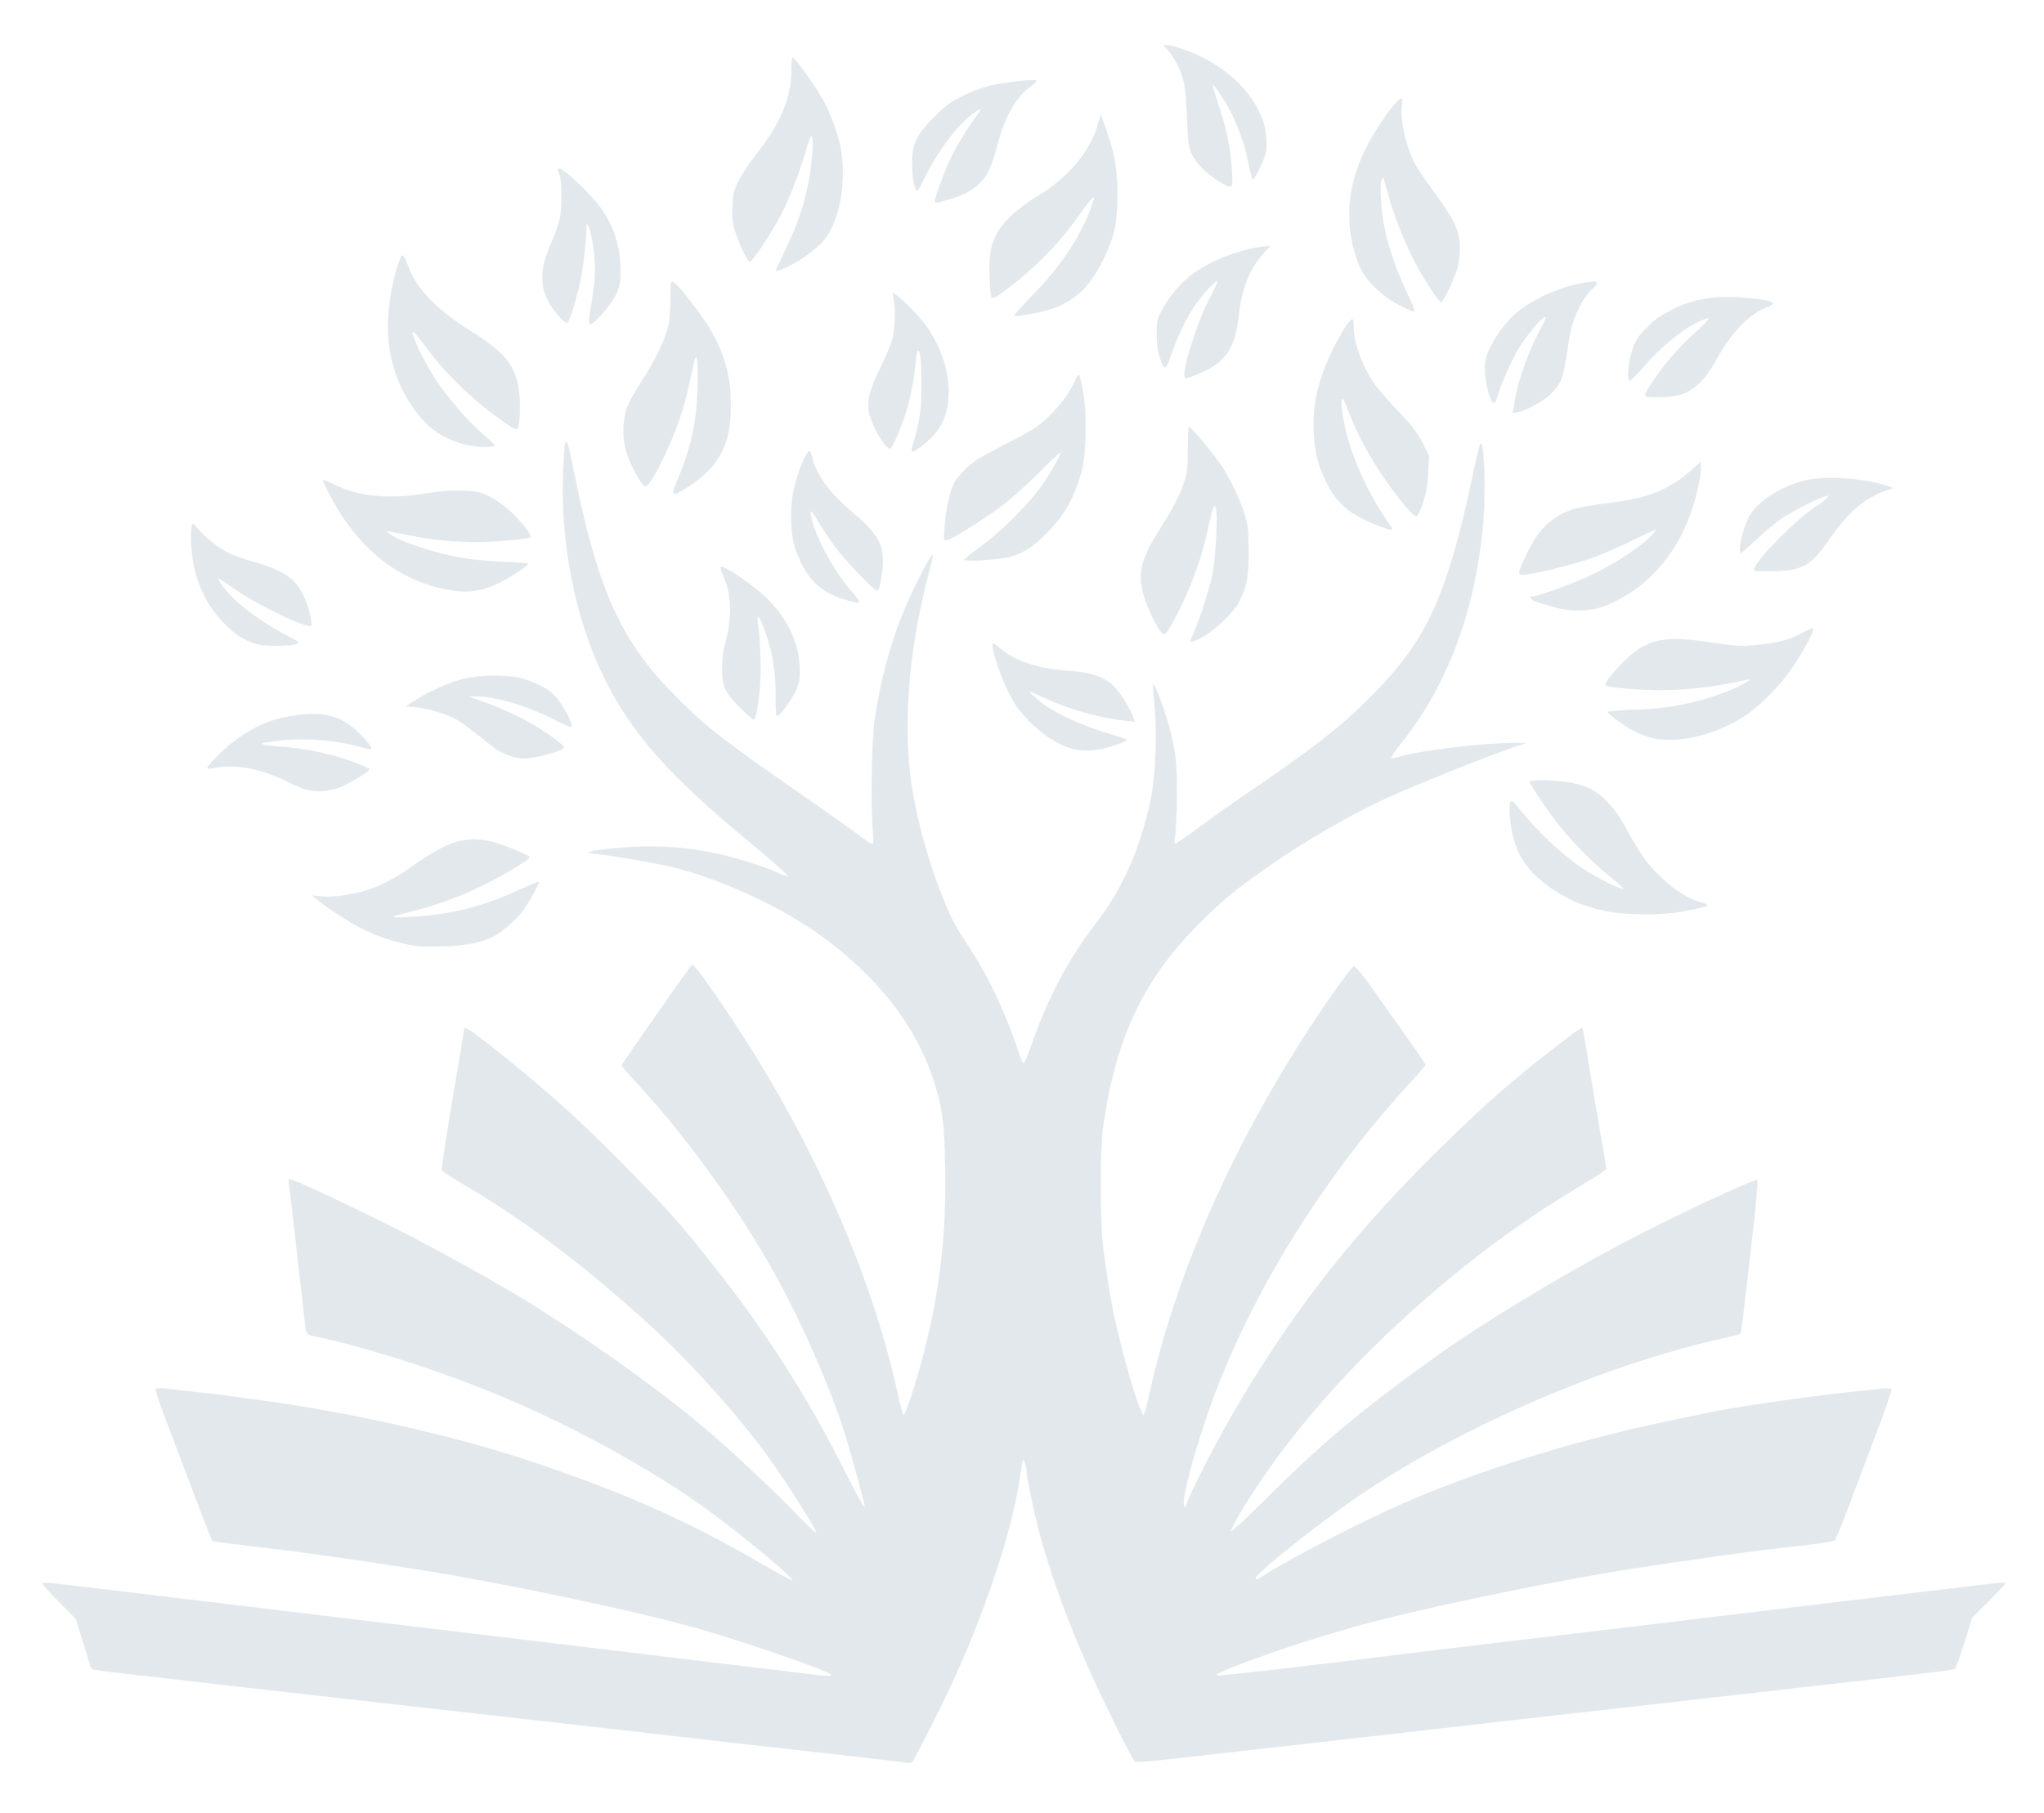 <?xml version="1.0" encoding="utf-8"?>
<!DOCTYPE svg PUBLIC "-//W3C//DTD SVG 1.0//EN" "http://www.w3.org/TR/2001/REC-SVG-20010904/DTD/svg10.dtd">
<svg
  version="1.0"
  xmlns="http://www.w3.org/2000/svg"
  width="1312"
  height="1164"
  viewBox="0 0 13120 11640"
>
<g
  fill="#E2E8EB" stroke="#E2E8EB" stroke-width="1" fill-rule="evenodd"
>
  <g>
    <path d="M5800 11314 c-8 -2 -296 -35 -640 -74 -344 -38 -701 -79 -795 -90 -93 -11 -687 -79 -1320 -150 -632 -72 -1348 -153 -1590 -180 -242 -28 -533 -61 -646 -74 -114 -13 -211 -26 -217 -30 -5 -3 -13 -18 -16 -33 -4 -16 -25 -86 -48 -158 l-40 -130 -111 -112 c-61 -62 -108 -115 -105 -118 6 -6 54 -2 273 24 99 12 1160 140 1545 186 157 19 362 44 455 55 94 11 638 76 1210 145 572 69 1099 132 1170 141 72 8 180 21 240 29 126 17 183 19 170 6 -32 -29 -538 -205 -838 -291 -408 -117 -1276 -300 -1847 -389 -282 -45 -682 -102 -850 -122 -96 -11 -233 -28 -305 -37 l-130 -17 -16 -35 c-9 -19 -67 -170 -129 -335 -63 -165 -139 -367 -170 -450 -32 -82 -54 -154 -50 -159 5 -4 48 -3 97 3 48 6 133 15 188 21 55 6 129 15 165 20 36 5 135 19 220 30 546 72 1226 224 1695 379 612 201 1045 392 1528 674 103 60 190 107 193 104 12 -12 -269 -249 -501 -422 -391 -292 -975 -609 -1500 -815 -361 -143 -791 -275 -1083 -335 -37 -8 -37 -9 -52 -145 -5 -52 -19 -171 -30 -265 -10 -93 -29 -253 -40 -355 -11 -102 -23 -197 -26 -212 -3 -17 -1 -28 5 -28 21 0 325 141 626 291 290 143 762 406 970 539 448 286 832 565 1120 814 168 146 425 389 540 510 69 72 125 124 125 116 0 -18 -156 -268 -267 -428 -211 -302 -541 -671 -848 -947 -413 -371 -780 -646 -1173 -875 -61 -36 -113 -71 -116 -77 -3 -7 28 -212 69 -455 41 -244 75 -446 75 -450 0 -19 29 -2 133 79 339 264 593 489 878 779 279 284 356 369 540 599 368 457 646 890 902 1402 81 160 117 223 117 200 0 -20 -100 -382 -136 -492 -107 -327 -300 -755 -484 -1074 -229 -397 -551 -835 -857 -1164 -46 -49 -83 -93 -83 -97 0 -7 431 -624 450 -644 11 -11 96 104 265 359 502 755 881 1608 1049 2359 19 88 39 163 45 169 11 11 77 -187 130 -393 106 -411 147 -767 138 -1202 -5 -283 -17 -376 -73 -550 -114 -353 -363 -672 -731 -936 -260 -186 -630 -356 -948 -436 -87 -22 -388 -74 -474 -82 -92 -8 -77 -18 49 -32 254 -29 462 -22 690 24 122 24 312 83 419 130 30 14 56 23 58 20 6 -5 -94 -94 -246 -220 -518 -427 -756 -697 -931 -1051 -186 -376 -285 -870 -265 -1325 10 -251 18 -254 64 -24 88 440 173 730 281 949 96 197 217 359 402 541 189 186 276 253 799 617 168 117 333 234 367 260 33 26 65 47 71 47 8 0 9 -27 4 -87 -15 -163 -8 -577 11 -708 33 -232 97 -476 176 -674 44 -112 159 -345 185 -376 19 -24 21 -35 -24 145 -113 443 -151 877 -110 1245 24 215 97 503 185 733 71 185 99 240 190 377 126 190 243 438 319 673 15 46 31 82 36 80 5 -2 27 -53 48 -113 106 -306 238 -556 410 -779 179 -233 290 -483 357 -801 32 -152 43 -435 24 -616 -7 -66 -10 -122 -7 -125 8 -8 73 166 100 266 45 174 52 234 51 450 -1 113 -6 226 -11 253 -6 28 -7 50 -1 53 5 3 68 -39 141 -94 73 -54 184 -134 247 -177 504 -343 665 -468 866 -669 282 -283 407 -497 528 -896 45 -152 90 -335 135 -555 20 -99 41 -179 46 -178 23 6 32 320 15 513 -51 566 -229 1041 -532 1419 -38 47 -64 87 -59 89 6 2 34 -3 63 -12 137 -39 539 -87 731 -86 l72 1 -100 33 c-122 40 -616 238 -769 308 -264 120 -554 288 -806 466 -184 130 -248 182 -379 308 -392 376 -580 762 -663 1364 -17 126 -17 599 1 745 15 133 47 334 67 430 55 264 166 643 193 660 5 2 21 -53 36 -123 184 -841 598 -1748 1183 -2587 66 -93 125 -171 133 -172 8 -2 56 57 114 139 55 78 155 220 223 315 67 95 122 175 122 179 0 4 -39 49 -87 102 -526 569 -966 1258 -1235 1932 -124 310 -247 741 -228 795 7 19 8 18 15 -4 27 -86 220 -457 355 -681 363 -606 740 -1082 1267 -1600 291 -287 479 -452 767 -673 126 -98 156 -117 156 -101 0 3 34 206 75 452 l76 447 -23 18 c-13 10 -81 53 -153 96 -791 470 -1580 1200 -2045 1891 -96 142 -190 301 -190 321 0 10 85 -68 213 -195 373 -372 633 -590 1127 -943 280 -199 773 -498 1170 -708 321 -170 858 -422 870 -408 4 4 -9 157 -30 338 -21 182 -46 400 -56 485 -9 85 -20 158 -23 162 -3 3 -58 18 -121 32 -754 169 -1663 561 -2310 997 -252 170 -680 509 -680 540 0 13 12 11 35 -5 117 -80 527 -297 815 -430 479 -222 1143 -434 1770 -566 107 -22 236 -50 285 -60 152 -33 648 -105 890 -130 61 -6 148 -16 194 -21 46 -6 87 -6 92 -2 4 4 -42 139 -103 298 -60 160 -141 373 -179 474 -38 102 -74 190 -79 197 -10 12 -80 22 -330 50 -243 26 -834 111 -1120 159 -567 97 -1265 245 -1640 350 -287 79 -699 219 -845 287 -43 20 -47 23 -25 26 20 2 731 -80 1105 -128 71 -9 625 -76 1545 -185 423 -51 511 -62 740 -89 113 -14 340 -41 505 -61 545 -65 718 -85 880 -105 259 -31 275 -33 275 -23 0 4 -47 56 -105 113 l-106 105 -50 160 c-28 88 -55 164 -59 168 -7 8 -118 22 -870 107 -245 28 -521 59 -615 70 -181 21 -531 60 -970 110 -148 17 -348 39 -442 50 -372 43 -543 62 -1228 140 -390 44 -804 91 -920 104 -147 17 -214 21 -222 14 -7 -6 -67 -119 -132 -252 -213 -430 -351 -775 -461 -1151 -40 -137 -100 -413 -100 -460 0 -25 -18 -80 -24 -74 -2 2 -13 67 -25 144 -50 331 -225 852 -443 1319 -61 131 -226 456 -240 474 -10 12 -27 14 -58 6z"/>
    <path d="M2585 6056 c-112 -28 -175 -51 -274 -100 -67 -34 -220 -134 -276 -181 l-30 -25 65 6 c41 4 99 0 159 -11 160 -28 269 -77 431 -193 57 -41 142 -93 188 -115 109 -52 206 -61 323 -29 74 20 229 86 229 96 0 11 -123 88 -241 150 -163 85 -333 151 -498 192 -73 18 -136 36 -139 39 -10 10 132 4 248 -9 200 -24 373 -74 563 -163 65 -30 121 -53 124 -50 7 8 -61 131 -106 190 -41 55 -128 130 -182 158 -83 42 -179 61 -334 65 -133 3 -161 1 -250 -20z"/>
    <path d="M10310 5850 c-158 -34 -276 -87 -389 -174 -126 -97 -188 -195 -216 -340 -17 -87 -20 -182 -6 -191 5 -3 19 7 31 22 124 158 284 312 423 405 84 58 250 142 267 136 6 -2 -24 -31 -67 -65 -128 -101 -285 -261 -376 -384 -82 -111 -157 -226 -157 -241 0 -14 190 -8 268 8 42 9 100 28 127 42 71 38 153 125 204 218 108 196 139 242 216 320 93 95 186 158 267 182 32 9 58 20 58 24 0 8 -124 36 -214 48 -121 16 -341 11 -436 -10z"/>
    <path d="M1955 5066 c-22 -7 -62 -24 -90 -38 -172 -88 -337 -123 -467 -101 -35 6 -65 9 -67 7 -10 -9 98 -120 171 -174 138 -104 254 -151 424 -171 117 -14 207 0 281 42 54 31 126 97 163 149 24 33 17 37 -40 20 -160 -48 -385 -66 -538 -45 -58 8 -107 15 -109 15 -2 0 -2 4 1 8 3 5 56 12 117 16 107 6 240 30 359 63 82 23 210 73 210 83 0 13 -120 86 -187 114 -70 29 -159 34 -228 12z"/>
    <path d="M3257 4846 c-32 -13 -63 -28 -70 -33 -6 -5 -55 -43 -107 -85 -52 -41 -114 -87 -137 -102 -61 -37 -186 -77 -268 -85 l-70 -6 65 -41 c93 -59 212 -111 304 -135 94 -24 258 -28 351 -9 75 15 169 58 214 96 58 49 146 202 127 221 -3 3 -45 -15 -93 -40 -180 -93 -391 -157 -513 -156 l-55 0 105 38 c127 46 227 93 339 160 87 53 171 117 171 130 0 20 -188 71 -259 71 -25 0 -72 -11 -104 -24z"/>
    <path d="M6877 4805 c-87 -24 -194 -94 -277 -182 -64 -67 -89 -103 -134 -195 -51 -105 -107 -280 -93 -295 3 -3 25 11 49 31 93 80 239 129 418 141 179 12 266 45 333 128 38 46 91 138 102 176 l7 24 -63 -7 c-160 -16 -363 -74 -518 -147 -46 -21 -86 -39 -89 -39 -13 0 48 55 98 90 106 72 260 139 443 191 42 12 77 25 77 29 0 11 -106 48 -169 60 -69 13 -124 11 -184 -5z"/>
    <path d="M10593 4735 c-29 -8 -74 -26 -100 -39 -58 -29 -173 -113 -173 -125 0 -4 75 -11 168 -14 166 -5 263 -19 417 -58 103 -26 249 -82 300 -115 46 -29 47 -29 -90 0 -131 28 -306 46 -450 46 -153 0 -344 -16 -359 -31 -9 -8 30 -61 100 -134 156 -163 262 -188 579 -140 165 25 189 26 290 16 139 -13 213 -33 294 -77 35 -19 66 -32 69 -29 10 9 -55 133 -126 240 -78 118 -207 251 -311 320 -191 126 -444 184 -608 140z"/>
    <path d="M4755 4548 c-104 -105 -120 -140 -119 -258 0 -64 7 -119 22 -170 42 -152 38 -306 -12 -416 -15 -32 -24 -60 -20 -63 16 -17 217 121 304 209 129 130 201 287 203 445 1 68 -3 89 -26 140 -32 67 -105 167 -120 162 -5 -1 -9 -48 -8 -112 3 -163 -20 -303 -71 -442 -34 -93 -55 -110 -43 -35 15 98 21 271 14 377 -8 127 -27 235 -41 235 -6 0 -43 -33 -83 -72z"/>
    <path d="M1655 4137 c-97 -26 -174 -80 -261 -186 -106 -128 -163 -293 -167 -483 -1 -60 2 -102 8 -104 6 -2 22 13 37 32 37 50 136 127 202 158 30 14 96 38 148 52 194 55 272 107 325 217 32 65 62 181 50 193 -23 24 -349 -134 -498 -240 -51 -36 -94 -64 -97 -61 -9 9 52 86 117 147 73 68 218 166 331 223 64 32 71 39 55 48 -29 16 -193 18 -250 4z"/>
    <path d="M7640 4116 c0 -2 11 -28 24 -57 41 -95 95 -262 117 -364 24 -115 39 -410 21 -441 -12 -21 -17 -4 -53 160 -41 189 -124 406 -220 578 -49 85 -52 89 -69 73 -32 -29 -100 -170 -121 -252 -36 -137 -14 -224 102 -409 96 -153 128 -215 160 -309 21 -61 24 -88 24 -212 0 -79 3 -143 7 -143 11 0 157 173 201 239 59 87 124 222 154 318 24 79 26 104 27 243 1 167 -10 222 -62 325 -32 64 -140 169 -222 218 -57 33 -90 45 -90 33z"/>
    <path d="M9970 3896 c-47 -13 -97 -28 -112 -34 -31 -13 -46 -32 -24 -32 38 0 291 -92 393 -144 127 -63 196 -106 300 -183 61 -46 115 -103 99 -103 -3 0 -74 33 -158 74 -84 41 -200 91 -258 111 -118 41 -381 105 -430 105 -30 0 -32 -2 -26 -27 4 -16 28 -70 53 -121 61 -124 131 -200 227 -246 71 -35 93 -39 361 -76 191 -26 333 -87 453 -194 l67 -60 3 33 c4 40 -32 202 -66 296 -99 278 -283 481 -534 588 -101 43 -225 48 -348 13z"/>
    <path d="M5440 3854 c-144 -39 -232 -108 -294 -234 -52 -108 -68 -177 -67 -305 0 -83 6 -133 24 -205 25 -97 74 -212 92 -214 5 -1 13 16 17 36 23 110 112 233 260 358 177 149 212 222 189 388 -14 95 -19 112 -34 112 -19 0 -200 -190 -267 -280 -34 -47 -83 -121 -109 -164 -53 -92 -64 -82 -30 26 43 135 149 318 248 429 28 31 47 59 44 63 -8 8 -7 8 -73 -10z"/>
    <path d="M2870 3785 c-266 -50 -487 -201 -659 -450 -56 -80 -144 -245 -136 -253 2 -3 37 12 77 32 148 74 346 93 577 55 90 -15 157 -20 236 -18 101 4 116 7 175 36 36 18 92 57 126 87 74 66 151 164 138 175 -13 12 -232 31 -357 31 -132 0 -283 -15 -412 -42 -55 -11 -113 -22 -130 -25 l-30 -5 33 25 c18 13 70 38 115 55 205 76 383 111 605 119 89 3 162 9 162 13 0 13 -134 99 -200 129 -111 49 -198 60 -320 36z"/>
    <path d="M11263 3664 c-41 -18 266 -336 408 -422 19 -12 44 -31 54 -42 19 -21 19 -21 -10 -14 -45 11 -201 90 -278 142 -38 25 -111 86 -162 134 -51 48 -96 88 -99 88 -24 0 11 -158 51 -232 55 -100 200 -194 363 -234 123 -30 372 -14 514 33 l49 16 -59 21 c-131 48 -236 140 -352 308 -116 168 -171 200 -352 205 -63 1 -121 0 -127 -3z"/>
    <path d="M6191 3594 c0 -5 52 -47 116 -94 140 -104 309 -276 393 -401 64 -96 114 -188 107 -195 -2 -3 -67 58 -143 135 -76 76 -188 175 -248 219 -113 83 -301 200 -338 210 -21 5 -21 4 -14 -90 7 -103 34 -226 62 -280 9 -18 43 -58 74 -89 46 -45 94 -74 249 -154 143 -73 208 -112 255 -154 85 -77 153 -163 189 -241 30 -65 30 -65 39 -35 29 103 40 223 35 374 -5 166 -18 231 -68 354 -44 108 -88 174 -179 268 -88 90 -150 130 -245 156 -59 16 -285 30 -284 17z"/>
    <path d="M8812 3361 c-160 -67 -239 -138 -303 -275 -53 -113 -70 -182 -76 -312 -7 -130 11 -248 59 -383 48 -137 161 -341 189 -341 5 0 9 27 9 59 0 101 59 255 139 366 20 28 87 104 149 169 88 93 121 137 153 200 l41 81 -5 105 c-3 81 -10 125 -33 195 -19 57 -35 90 -44 90 -20 0 -129 -131 -218 -265 -89 -131 -165 -276 -213 -402 -18 -49 -36 -88 -41 -88 -15 0 -8 84 17 192 45 199 154 433 291 626 15 21 15 22 -2 22 -11 0 -61 -18 -112 -39z"/>
    <path d="M4345 3091 c91 -216 127 -378 133 -604 4 -186 -6 -244 -26 -150 -45 207 -59 262 -94 363 -46 132 -118 290 -172 374 -43 68 -48 67 -103 -31 -63 -114 -85 -195 -81 -298 5 -108 22 -150 129 -316 77 -120 137 -247 160 -339 8 -31 13 -105 13 -172 0 -109 1 -116 18 -107 29 16 169 193 225 285 102 167 144 316 144 505 0 252 -72 391 -266 519 -112 72 -121 69 -80 -29z"/>
    <path d="M5854 2878 c53 -187 60 -233 61 -403 0 -165 -6 -225 -24 -225 -4 0 -11 37 -15 83 -8 94 -28 201 -58 302 -28 99 -91 245 -105 245 -32 0 -115 -143 -134 -229 -16 -75 2 -148 71 -286 32 -66 67 -147 76 -180 18 -65 24 -194 11 -263 l-8 -44 28 20 c51 36 154 145 195 204 99 146 145 301 135 455 -8 130 -59 221 -173 308 -53 41 -69 44 -60 13z"/>
    <path d="M2974 2851 c-144 -41 -234 -107 -323 -235 -144 -208 -190 -444 -143 -723 23 -131 61 -257 77 -253 6 2 20 30 32 63 53 148 183 284 399 419 229 143 291 221 315 391 12 87 5 232 -12 242 -5 4 -30 -8 -56 -26 -201 -136 -392 -316 -521 -491 -40 -53 -77 -100 -84 -104 -38 -23 58 184 147 316 75 112 207 263 298 340 36 30 68 61 71 68 8 19 -126 14 -200 -7z"/>
    <path d="M9713 2629 c3 -13 9 -42 12 -64 22 -131 90 -318 166 -457 21 -37 34 -70 29 -73 -14 -9 -124 120 -174 204 -49 84 -116 237 -136 311 -6 23 -16 40 -23 37 -19 -6 -49 -108 -54 -187 -4 -62 -1 -86 17 -134 34 -89 117 -203 190 -263 117 -94 298 -171 458 -192 60 -9 67 2 26 40 -73 67 -133 197 -154 334 -27 182 -34 213 -52 258 -12 28 -41 65 -68 90 -52 47 -156 103 -209 114 -32 6 -34 5 -28 -18z"/>
    <path d="M10560 2536 c0 -24 114 -186 190 -269 39 -43 107 -111 151 -150 44 -40 75 -73 69 -75 -6 -2 -39 10 -73 26 -111 55 -243 165 -356 297 -40 47 -77 82 -82 79 -23 -14 3 -179 40 -252 18 -36 86 -108 141 -150 14 -11 58 -36 98 -56 131 -66 263 -88 447 -75 120 8 195 23 195 38 0 5 -19 16 -42 25 -109 41 -222 158 -313 321 -110 198 -196 255 -377 255 -70 0 -88 -3 -88 -14z"/>
    <path d="M7605 2421 c-21 -35 83 -363 161 -509 31 -57 53 -107 49 -110 -8 -8 -100 92 -145 158 -54 80 -113 201 -151 312 -37 110 -45 112 -75 20 -13 -39 -19 -86 -19 -147 0 -85 2 -94 38 -162 44 -81 124 -175 195 -226 112 -83 293 -153 447 -174 l49 -6 -47 54 c-91 104 -137 220 -157 402 -24 212 -90 302 -274 373 -69 28 -63 27 -71 15z"/>
    <path d="M3603 2048 c-132 -142 -155 -273 -79 -453 71 -167 79 -200 80 -325 1 -78 -3 -126 -13 -148 -7 -18 -11 -35 -8 -39 18 -17 201 152 273 252 82 114 126 250 127 396 0 87 -3 103 -31 162 -29 63 -137 187 -163 187 -13 0 -11 -19 15 -180 9 -52 16 -129 16 -170 0 -89 -22 -233 -41 -275 -14 -30 -14 -29 -16 30 -5 119 -25 272 -49 367 -26 106 -59 207 -72 220 -4 4 -22 -7 -39 -24z"/>
    <path d="M6510 2025 c0 -4 58 -68 130 -142 179 -185 304 -378 369 -565 18 -52 18 -56 3 -47 -9 6 -42 48 -73 93 -131 188 -283 345 -473 490 -63 48 -92 64 -99 57 -6 -6 -13 -65 -15 -134 -7 -200 27 -289 153 -405 34 -31 98 -78 141 -104 204 -121 345 -284 399 -461 l21 -71 32 90 c56 156 74 260 74 429 -1 176 -18 260 -82 394 -119 247 -242 335 -532 376 -27 4 -48 4 -48 0z"/>
    <path d="M8981 1959 c-107 -55 -206 -150 -249 -239 -18 -36 -41 -108 -52 -160 -43 -208 -14 -407 91 -614 64 -126 176 -286 217 -310 13 -7 14 -2 9 39 -11 103 32 286 92 390 16 28 70 106 120 175 123 168 155 233 160 329 2 41 -2 100 -9 130 -14 66 -94 241 -110 241 -16 0 -125 -171 -185 -290 -60 -121 -125 -289 -155 -405 -31 -116 -29 -113 -42 -91 -15 27 -3 209 21 321 28 130 75 263 141 403 39 80 54 122 45 122 -7 0 -50 -19 -94 -41z"/>
    <path d="M4980 1737 c0 -3 29 -65 64 -138 75 -156 118 -282 145 -423 24 -128 35 -264 24 -295 -8 -20 -14 -5 -42 90 -39 137 -107 310 -163 416 -59 112 -179 293 -195 293 -14 0 -64 -103 -95 -198 -16 -49 -19 -82 -16 -155 3 -84 7 -100 40 -168 21 -41 76 -123 124 -183 145 -186 214 -353 214 -523 0 -45 3 -83 8 -83 14 1 138 171 188 260 57 100 107 239 123 340 34 207 -12 448 -109 570 -38 48 -137 123 -210 160 -58 29 -100 44 -100 37z"/>
    <path d="M6000 1291 c0 -18 62 -187 95 -259 38 -82 117 -214 171 -284 43 -58 32 -61 -33 -10 -98 78 -215 235 -290 387 -24 49 -48 94 -52 98 -17 17 -36 -75 -36 -173 0 -128 26 -182 144 -301 72 -72 102 -94 181 -133 52 -25 129 -55 172 -65 79 -20 285 -44 300 -35 5 3 -8 18 -29 33 -104 76 -170 190 -222 384 -37 141 -66 201 -120 250 -49 44 -95 68 -185 96 -75 23 -96 26 -96 12z"/>
    <path d="M7825 1164 c-82 -49 -149 -117 -176 -178 -20 -44 -24 -76 -30 -236 -8 -194 -18 -250 -65 -342 -13 -26 -38 -63 -55 -83 l-31 -35 24 0 c32 0 149 40 218 75 191 96 322 227 389 390 30 71 39 185 21 242 -22 65 -73 164 -80 156 -4 -4 -17 -57 -29 -118 -28 -142 -91 -297 -164 -409 -32 -48 -60 -86 -63 -83 -3 3 13 58 35 123 52 154 81 293 88 427 7 125 7 125 -82 71z"/>
    </g>
  </g>
</svg>